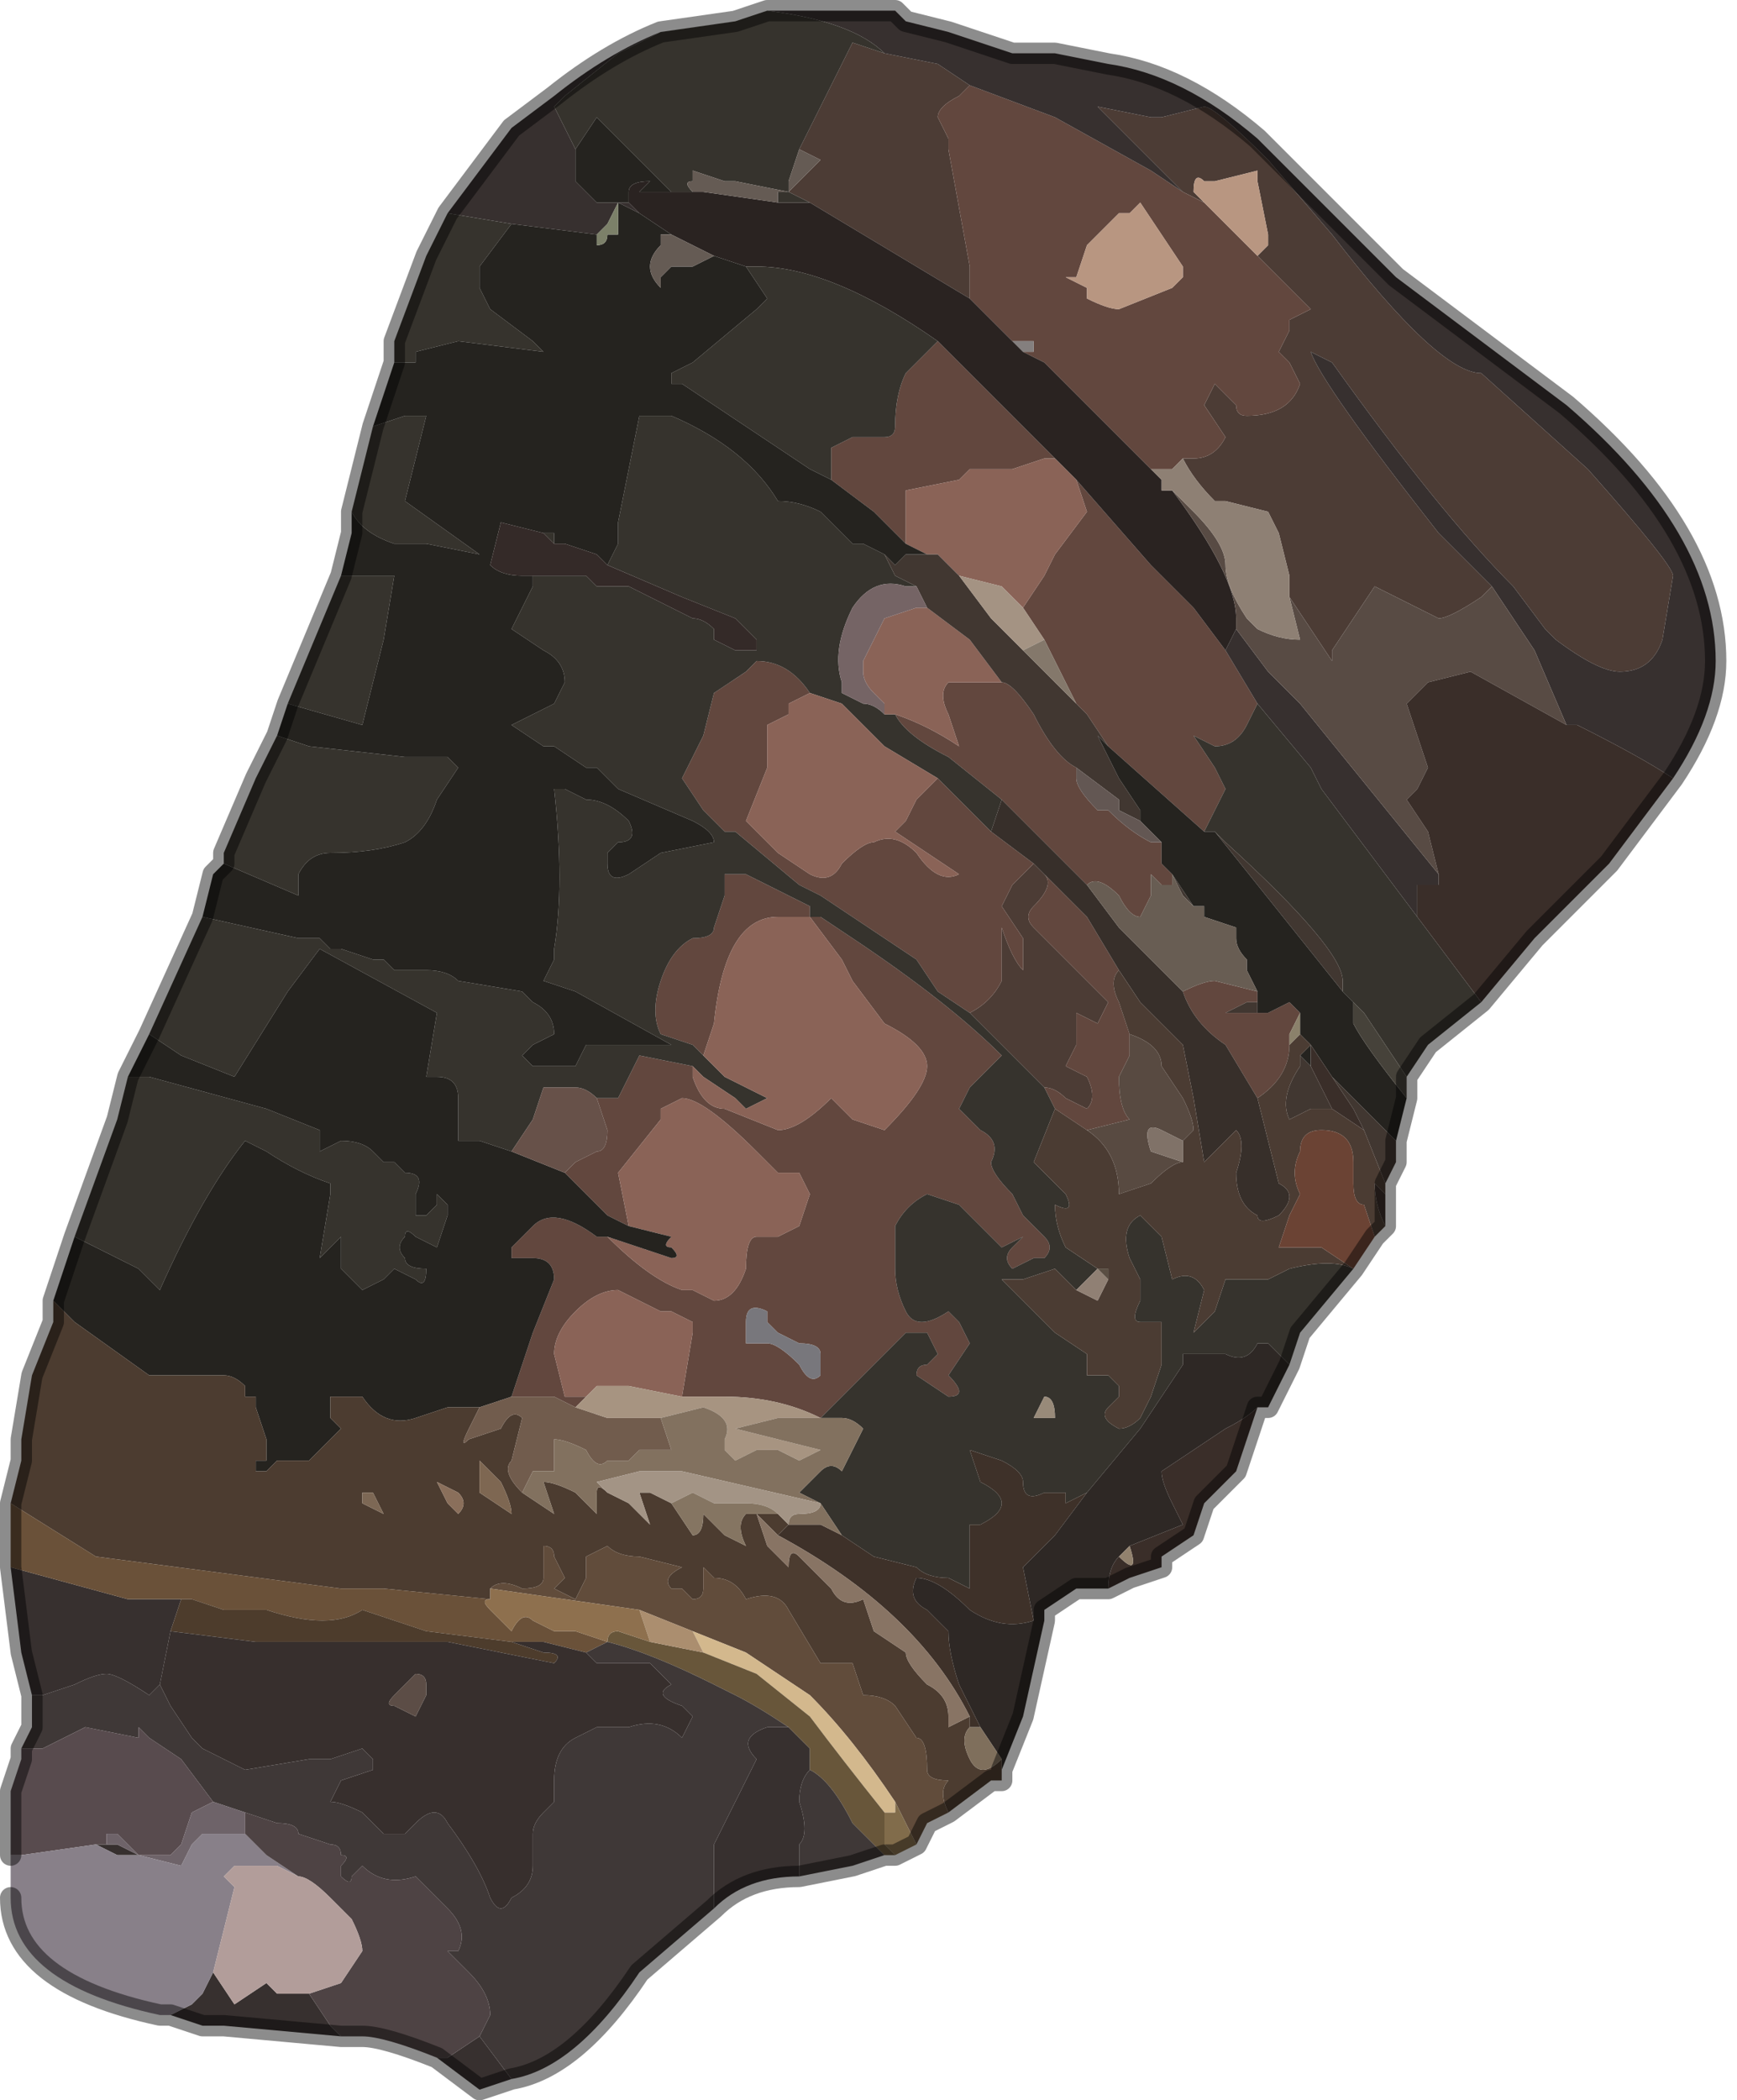 <?xml version="1.0" encoding="UTF-8" standalone="no"?>
<svg xmlns:xlink="http://www.w3.org/1999/xlink" height="9.85px" width="8.15px" xmlns="http://www.w3.org/2000/svg">
  <g transform="matrix(1.0, 0.0, 0.0, 1.0, 4.05, 4.75)">
    <path d="M0.1 -4.5 L0.35 -4.45 0.5 -4.35 0.45 -4.3 Q0.35 -4.25 0.35 -4.2 L0.4 -4.1 0.4 -4.05 0.5 -3.5 0.5 -3.35 -0.25 -3.8 -0.35 -3.85 -0.2 -4.0 -0.3 -4.05 -0.05 -4.55 0.1 -4.5 M1.5 -3.85 L1.1 -4.25 1.35 -4.2 1.4 -4.2 1.6 -4.25 Q1.65 -4.25 1.9 -4.0 L1.9 -4.0 2.2 -3.65 Q2.7 -3.0 2.9 -3.0 L3.4 -2.55 Q3.8 -2.1 3.8 -2.05 L3.75 -1.75 Q3.7 -1.6 3.55 -1.6 3.45 -1.6 3.25 -1.75 L3.2 -1.8 3.05 -2.0 Q2.7 -2.35 2.2 -3.05 L2.1 -3.1 Q2.15 -2.95 2.7 -2.25 L2.7 -2.25 2.95 -2.0 2.95 -2.0 2.9 -1.95 Q2.75 -1.85 2.7 -1.85 L2.4 -2.0 2.2 -1.7 2.2 -1.65 2.0 -1.95 2.0 -2.05 1.95 -2.25 1.9 -2.35 1.7 -2.4 1.65 -2.4 Q1.55 -2.5 1.5 -2.6 L1.55 -2.6 Q1.65 -2.6 1.7 -2.7 L1.6 -2.85 1.65 -2.95 1.75 -2.85 Q1.75 -2.8 1.8 -2.8 2.0 -2.8 2.05 -2.95 L2.05 -2.95 2.0 -3.05 1.95 -3.1 2.0 -3.2 2.0 -3.25 2.1 -3.3 1.85 -3.55 1.9 -3.6 1.9 -3.65 1.85 -3.9 1.85 -3.95 1.65 -3.9 1.6 -3.9 Q1.55 -3.95 1.55 -3.85 L1.6 -3.8 1.5 -3.85 M0.15 -3.8 L0.15 -3.8 0.2 -3.8 0.15 -3.8 M0.8 -0.7 L0.85 -0.65 Q0.9 -0.6 0.8 -0.5 0.75 -0.45 0.8 -0.4 L1.0 -0.2 1.15 -0.05 1.1 0.05 1.0 0.0 1.0 0.15 0.95 0.25 1.05 0.3 Q1.1 0.4 1.05 0.45 L0.95 0.4 Q0.9 0.35 0.85 0.35 L0.65 0.15 0.5 0.0 Q0.6 -0.05 0.65 -0.15 L0.65 -0.4 Q0.7 -0.25 0.75 -0.2 L0.75 -0.35 0.65 -0.5 0.7 -0.6 0.8 -0.7" fill="#4c3c35" fill-rule="evenodd" stroke="none"/>
    <path d="M0.5 -4.35 L0.9 -4.2 1.35 -3.95 1.5 -3.85 1.6 -3.8 1.85 -3.55 2.1 -3.3 2.0 -3.25 2.0 -3.2 1.95 -3.1 2.0 -3.05 2.05 -2.95 2.05 -2.95 Q2.0 -2.8 1.8 -2.8 1.75 -2.8 1.75 -2.85 L1.65 -2.95 1.6 -2.85 1.7 -2.7 Q1.65 -2.6 1.55 -2.6 L1.5 -2.6 1.45 -2.55 1.35 -2.55 0.85 -3.05 0.75 -3.1 0.8 -3.1 0.8 -3.15 0.7 -3.15 0.5 -3.35 0.5 -3.5 0.4 -4.05 0.4 -4.1 0.35 -4.2 Q0.35 -4.25 0.45 -4.3 L0.5 -4.35 M1.25 -3.75 L1.2 -3.75 1.05 -3.6 1.0 -3.45 0.95 -3.45 1.05 -3.4 1.05 -3.35 Q1.15 -3.3 1.2 -3.3 L1.45 -3.4 1.5 -3.45 1.5 -3.5 1.3 -3.8 1.25 -3.75 M1.35 -2.55 L1.35 -2.55 M-0.15 -2.5 L-0.15 -2.65 -0.05 -2.7 0.1 -2.7 Q0.15 -2.7 0.15 -2.75 L0.15 -2.75 Q0.15 -2.9 0.2 -3.0 L0.35 -3.15 0.9 -2.6 0.85 -2.6 0.7 -2.55 0.5 -2.55 0.45 -2.5 0.2 -2.45 0.2 -2.2 0.15 -2.25 0.1 -2.3 0.05 -2.35 -0.15 -2.5 M1.0 -2.5 L1.35 -2.1 1.55 -1.9 1.7 -1.7 1.85 -1.45 1.8 -1.35 Q1.75 -1.25 1.65 -1.25 L1.55 -1.3 1.65 -1.15 1.7 -1.05 1.6 -0.85 1.15 -1.25 1.05 -1.4 1.0 -1.45 1.0 -1.45 0.85 -1.75 0.75 -1.9 0.85 -2.05 0.85 -2.05 0.9 -2.15 1.05 -2.35 1.0 -2.5 M0.65 -1.55 Q0.7 -1.55 0.8 -1.4 0.9 -1.2 1.0 -1.15 L1.0 -1.1 Q1.0 -1.05 1.1 -0.95 L1.15 -0.95 Q1.25 -0.85 1.35 -0.8 L1.4 -0.8 1.4 -0.7 1.45 -0.65 1.45 -0.65 1.45 -0.6 1.4 -0.6 1.4 -0.6 1.35 -0.65 1.35 -0.55 1.3 -0.45 Q1.25 -0.45 1.2 -0.55 1.1 -0.65 1.05 -0.6 L0.85 -0.8 0.65 -1.0 0.4 -1.2 Q0.2 -1.3 0.15 -1.4 0.3 -1.35 0.45 -1.25 L0.45 -1.25 0.4 -1.4 Q0.35 -1.5 0.4 -1.55 L0.55 -1.55 0.6 -1.55 0.65 -1.55 M1.85 -0.1 L1.85 -0.05 1.8 -0.05 1.7 0.0 1.85 0.0 1.9 0.0 2.0 -0.05 2.05 0.0 2.0 0.1 2.0 0.15 Q2.0 0.3 1.85 0.4 L1.7 0.15 Q1.55 0.05 1.5 -0.1 1.6 -0.15 1.65 -0.15 L1.85 -0.1 1.85 -0.1 M0.8 -0.7 L0.7 -0.6 0.65 -0.5 0.75 -0.35 0.75 -0.2 Q0.7 -0.25 0.65 -0.4 L0.65 -0.15 Q0.6 -0.05 0.5 0.0 L0.35 -0.1 0.25 -0.25 -0.2 -0.55 -0.3 -0.6 -0.6 -0.85 -0.65 -0.85 -0.75 -0.95 -0.85 -1.1 -0.75 -1.3 -0.7 -1.5 -0.55 -1.6 -0.5 -1.65 Q-0.35 -1.65 -0.25 -1.5 -0.25 -1.5 -0.35 -1.45 L-0.35 -1.4 -0.45 -1.35 -0.45 -1.15 -0.55 -0.9 -0.4 -0.75 -0.25 -0.65 Q-0.15 -0.6 -0.1 -0.7 0.0 -0.8 0.05 -0.8 0.15 -0.85 0.25 -0.75 0.35 -0.6 0.45 -0.65 L0.15 -0.85 0.2 -0.9 0.25 -1.0 0.35 -1.1 0.6 -0.85 0.8 -0.7 M0.85 0.35 Q0.9 0.35 0.95 0.4 L1.05 0.45 Q1.1 0.4 1.05 0.3 L0.95 0.25 1.0 0.15 1.0 0.0 1.1 0.05 1.15 -0.05 1.0 -0.2 0.8 -0.4 Q0.75 -0.45 0.8 -0.5 0.9 -0.6 0.85 -0.65 L1.05 -0.45 1.2 -0.2 Q1.15 -0.15 1.2 -0.05 L1.25 0.1 1.25 0.2 1.2 0.3 Q1.2 0.45 1.25 0.5 L1.05 0.55 0.9 0.45 0.85 0.35 M-0.25 -0.45 L-0.2 -0.45 -0.05 -0.35 Q0.4 -0.05 0.65 0.2 L0.6 0.25 0.5 0.35 0.45 0.45 0.55 0.55 Q0.65 0.6 0.6 0.7 0.6 0.75 0.7 0.85 L0.75 0.95 0.85 1.05 Q0.9 1.1 0.85 1.15 L0.8 1.15 0.7 1.2 Q0.65 1.15 0.7 1.1 L0.75 1.05 0.65 1.1 0.55 1.0 Q0.45 0.9 0.45 0.9 L0.3 0.85 Q0.2 0.9 0.15 1.0 0.15 1.1 0.15 1.15 L0.15 1.2 Q0.15 1.3 0.2 1.4 0.25 1.5 0.4 1.4 L0.45 1.45 0.5 1.55 0.4 1.7 Q0.5 1.8 0.4 1.8 L0.25 1.7 Q0.25 1.65 0.3 1.65 L0.35 1.6 0.3 1.5 0.2 1.5 0.0 1.7 -0.2 1.9 Q-0.4 1.8 -0.65 1.8 L-0.85 1.8 -0.8 1.5 -0.8 1.45 -0.9 1.4 -0.95 1.4 Q-1.05 1.35 -1.15 1.3 -1.25 1.3 -1.35 1.4 -1.45 1.5 -1.45 1.6 L-1.4 1.8 -1.3 1.8 -1.35 1.85 -1.45 1.8 -1.55 1.8 -1.65 1.8 -1.55 1.5 -1.55 1.5 -1.45 1.25 Q-1.45 1.15 -1.55 1.15 L-1.65 1.15 -1.65 1.1 -1.55 1.0 Q-1.45 0.9 -1.25 1.05 L-1.2 1.05 -1.2 1.05 Q-1.0 1.25 -0.85 1.3 L-0.8 1.3 -0.7 1.35 Q-0.6 1.35 -0.55 1.2 -0.55 1.05 -0.5 1.05 L-0.4 1.05 -0.3 1.0 -0.25 0.85 -0.3 0.75 -0.35 0.75 -0.4 0.75 -0.4 0.75 -0.5 0.65 Q-0.75 0.4 -0.85 0.4 L-0.95 0.45 -0.95 0.5 -1.15 0.75 -1.1 1.0 -1.2 0.95 -1.4 0.75 -1.35 0.7 -1.25 0.65 Q-1.2 0.65 -1.2 0.55 L-1.25 0.4 -1.15 0.4 -1.1 0.3 -1.05 0.2 -0.8 0.25 -0.8 0.25 -0.8 0.3 Q-0.75 0.45 -0.65 0.45 L-0.4 0.55 -0.4 0.55 Q-0.3 0.55 -0.15 0.4 L-0.05 0.5 0.1 0.55 Q0.3 0.35 0.3 0.25 0.3 0.15 0.1 0.05 L-0.05 -0.15 -0.1 -0.25 -0.25 -0.45 -0.4 -0.45 Q-0.65 -0.45 -0.7 0.05 L-0.75 0.2 -0.8 0.15 -0.95 0.1 Q-1.0 0.0 -0.95 -0.15 -0.9 -0.3 -0.8 -0.35 -0.7 -0.35 -0.7 -0.4 L-0.65 -0.55 -0.65 -0.65 -0.55 -0.65 Q-0.35 -0.55 -0.25 -0.5 L-0.25 -0.45 M-0.2 1.6 Q-0.2 1.55 -0.3 1.55 L-0.4 1.5 -0.45 1.45 -0.45 1.4 Q-0.55 1.35 -0.55 1.45 L-0.55 1.55 -0.45 1.55 Q-0.4 1.55 -0.3 1.65 -0.25 1.75 -0.2 1.7 L-0.2 1.6" fill="#62473e" fill-rule="evenodd" stroke="none"/>
    <path d="M-0.45 -4.7 L0.0 -4.7 0.15 -4.7 0.2 -4.65 0.4 -4.6 0.7 -4.5 0.8 -4.5 0.9 -4.5 1.15 -4.45 Q1.5 -4.4 1.85 -4.1 L2.5 -3.45 3.3 -2.85 Q4.0 -2.25 4.0 -1.65 4.0 -1.4 3.8 -1.1 3.65 -1.2 3.35 -1.35 L3.3 -1.35 3.15 -1.7 2.95 -2.0 2.7 -2.25 2.7 -2.25 Q2.15 -2.95 2.1 -3.1 L2.2 -3.05 Q2.7 -2.35 3.05 -2.0 L3.2 -1.8 3.25 -1.75 Q3.45 -1.6 3.55 -1.6 3.7 -1.6 3.75 -1.75 L3.8 -2.05 Q3.8 -2.1 3.4 -2.55 L2.9 -3.0 Q2.7 -3.0 2.2 -3.65 L1.9 -4.0 1.9 -4.0 Q1.65 -4.25 1.6 -4.25 L1.4 -4.2 1.35 -4.2 1.1 -4.25 1.5 -3.85 1.35 -3.95 0.9 -4.2 0.5 -4.35 0.35 -4.45 0.1 -4.5 Q-0.05 -4.65 -0.45 -4.7 M-0.3 4.05 Q-0.55 4.05 -0.7 4.2 L-0.7 3.9 -0.5 3.5 Q-0.6 3.4 -0.45 3.35 L-0.35 3.35 -0.3 3.4 -0.25 3.45 -0.25 3.55 Q-0.3 3.6 -0.3 3.7 -0.25 3.85 -0.3 3.9 -0.3 3.95 -0.3 4.05 M-1.65 5.0 L-1.8 5.05 -2.0 4.9 -1.95 4.9 -1.8 4.8 -1.8 4.8 -1.65 5.0 M-2.45 4.8 L-3.0 4.75 -3.1 4.75 -3.25 4.7 -3.15 4.65 -3.1 4.6 -3.05 4.5 -2.95 4.65 -2.8 4.55 Q-2.8 4.55 -2.75 4.6 L-2.65 4.6 -2.6 4.6 -2.5 4.75 -2.45 4.8 M-3.9 3.2 L-3.95 3.0 -4.0 2.6 -3.45 2.75 -3.2 2.75 -3.25 2.9 -3.3 3.15 -3.35 3.2 Q-3.5 3.1 -3.55 3.1 -3.6 3.1 -3.7 3.15 L-3.85 3.2 -3.9 3.2 M-1.95 -3.75 L-1.8 -3.95 -1.65 -4.15 -1.45 -4.3 Q-1.2 -4.5 -0.95 -4.6 L-1.15 -4.5 -1.4 -4.3 -1.45 -4.25 -1.35 -4.05 -1.35 -3.9 -1.25 -3.8 -1.15 -3.8 -1.1 -3.8 -1.1 -3.8 -1.05 -3.75 -1.15 -3.8 -1.2 -3.7 -1.25 -3.65 -1.65 -3.7 -1.95 -3.75 M1.7 -1.7 L1.7 -1.7 1.75 -1.8 1.9 -1.6 2.05 -1.45 2.7 -0.65 2.7 -0.6 2.7 -0.6 2.6 -0.6 2.6 -0.45 2.15 -1.05 2.1 -1.15 1.85 -1.45 1.7 -1.7 M-3.5 3.9 L-3.4 3.95 -3.5 3.95 -3.6 3.9 -3.5 3.9" fill="#37302f" fill-rule="evenodd" stroke="none"/>
    <path d="M1.25 -3.75 L1.3 -3.8 1.5 -3.5 1.5 -3.45 1.45 -3.4 1.2 -3.3 Q1.15 -3.3 1.05 -3.35 L1.05 -3.4 0.95 -3.45 1.0 -3.45 1.05 -3.6 1.2 -3.75 1.25 -3.75 M1.6 -3.8 L1.55 -3.85 Q1.55 -3.95 1.6 -3.9 L1.65 -3.9 1.85 -3.95 1.85 -3.9 1.9 -3.65 1.9 -3.6 1.85 -3.55 1.6 -3.8" fill="#b89681" fill-rule="evenodd" stroke="none"/>
    <path d="M0.15 -3.8 L0.2 -3.8 0.15 -3.8 0.15 -3.8" fill="#908481" fill-rule="evenodd" stroke="none"/>
    <path d="M0.7 -3.15 L0.8 -3.15 0.8 -3.1 0.75 -3.1 0.7 -3.15" fill="#847f7e" fill-rule="evenodd" stroke="none"/>
    <path d="M0.7 -3.15 L0.75 -3.1 0.85 -3.05 1.35 -2.55 1.35 -2.55 1.4 -2.5 1.4 -2.45 1.45 -2.45 1.45 -2.45 Q1.75 -2.05 1.75 -1.85 L1.75 -1.8 1.7 -1.7 1.7 -1.7 1.55 -1.9 1.35 -2.1 1.0 -2.5 0.9 -2.6 0.35 -3.15 Q-0.15 -3.5 -0.5 -3.5 L-0.55 -3.5 -0.55 -3.5 -0.7 -3.55 -0.9 -3.65 -1.05 -3.75 -1.1 -3.8 -1.1 -3.8 -1.1 -3.85 Q-1.1 -3.9 -1.0 -3.9 L-1.0 -3.9 -1.05 -3.85 -0.9 -3.85 -0.75 -3.85 -0.4 -3.8 -0.25 -3.8 0.5 -3.35 0.7 -3.15" fill="#2a2321" fill-rule="evenodd" stroke="none"/>
    <path d="M-0.45 -4.7 Q-0.05 -4.65 0.1 -4.5 L-0.05 -4.55 -0.3 -4.05 -0.35 -3.9 -0.35 -3.85 -0.6 -3.9 -0.65 -3.9 -0.8 -3.95 -0.8 -3.9 Q-0.85 -3.9 -0.8 -3.85 L-0.8 -3.85 -0.75 -3.85 -0.9 -3.85 -1.25 -4.2 -1.35 -4.05 -1.45 -4.25 -1.4 -4.3 -1.15 -4.5 -0.95 -4.6 -0.6 -4.65 -0.45 -4.7 -0.45 -4.7 M2.9 -0.05 L2.65 0.15 2.55 0.3 2.35 0.0 2.25 -0.1 2.25 -0.15 Q2.25 -0.3 1.7 -0.8 L1.65 -0.85 1.6 -0.85 1.7 -1.05 1.65 -1.15 1.55 -1.3 1.65 -1.25 Q1.75 -1.25 1.8 -1.35 L1.85 -1.45 2.1 -1.15 2.15 -1.05 2.6 -0.45 2.9 -0.05 M2.3 1.2 L2.05 1.5 2.0 1.65 1.95 1.6 Q1.9 1.55 1.9 1.55 L1.85 1.55 Q1.8 1.65 1.7 1.6 L1.5 1.6 1.5 1.65 1.4 1.8 1.3 1.95 1.05 2.25 0.95 2.3 Q0.95 2.35 0.95 2.25 L0.85 2.25 Q0.75 2.3 0.75 2.2 0.75 2.15 0.65 2.1 0.5 2.05 0.5 2.05 L0.55 2.2 Q0.65 2.25 0.65 2.3 0.65 2.35 0.55 2.4 L0.5 2.4 0.5 2.7 0.4 2.65 Q0.3 2.65 0.25 2.6 L0.05 2.55 -0.1 2.45 -0.2 2.3 -0.3 2.25 -0.2 2.15 Q-0.15 2.1 -0.1 2.15 L-0.05 2.05 0.0 1.95 Q-0.05 1.9 -0.1 1.9 L-0.2 1.9 0.0 1.7 0.2 1.5 0.3 1.5 0.35 1.6 0.3 1.65 Q0.25 1.65 0.25 1.7 L0.4 1.8 Q0.5 1.8 0.4 1.7 L0.5 1.55 0.45 1.45 0.4 1.4 Q0.25 1.5 0.2 1.4 0.15 1.3 0.15 1.2 L0.15 1.15 Q0.15 1.1 0.15 1.0 0.2 0.9 0.3 0.85 L0.45 0.9 Q0.45 0.9 0.55 1.0 L0.65 1.1 0.75 1.05 0.7 1.1 Q0.65 1.15 0.7 1.2 L0.8 1.15 0.85 1.15 Q0.9 1.1 0.85 1.05 L0.75 0.95 0.7 0.85 Q0.6 0.75 0.6 0.7 0.65 0.6 0.55 0.55 L0.45 0.45 0.5 0.35 0.6 0.25 0.65 0.2 Q0.4 -0.05 -0.05 -0.35 L-0.2 -0.45 -0.25 -0.45 -0.25 -0.5 Q-0.35 -0.55 -0.55 -0.65 L-0.65 -0.65 -0.65 -0.55 -0.7 -0.4 Q-0.7 -0.35 -0.8 -0.35 -0.9 -0.3 -0.95 -0.15 -1.0 0.0 -0.95 0.1 L-0.8 0.15 -0.75 0.2 -0.65 0.3 -0.45 0.4 -0.55 0.45 -0.6 0.4 -0.75 0.3 -0.8 0.25 -0.8 0.25 -1.05 0.2 -1.1 0.3 -1.15 0.4 -1.25 0.4 Q-1.3 0.35 -1.35 0.35 L-1.5 0.35 -1.55 0.5 -1.65 0.65 -1.8 0.6 -1.9 0.6 -1.9 0.4 Q-1.9 0.3 -2.0 0.3 L-2.05 0.3 -2.0 0.0 -2.55 -0.3 -2.7 -0.1 -2.95 0.3 -3.2 0.2 -3.35 0.1 -3.1 -0.45 -2.65 -0.35 -2.55 -0.35 -2.5 -0.3 -2.45 -0.3 -2.3 -0.25 -2.3 -0.25 -2.25 -0.25 -2.2 -0.2 -2.1 -0.2 -2.05 -0.2 Q-1.95 -0.2 -1.9 -0.15 L-1.6 -0.1 -1.55 -0.05 Q-1.45 0.0 -1.45 0.1 L-1.55 0.15 -1.6 0.2 -1.55 0.25 -1.45 0.25 -1.35 0.25 -1.3 0.15 -1.1 0.15 -0.9 0.15 -1.35 -0.1 -1.5 -0.15 -1.45 -0.25 -1.45 -0.3 Q-1.4 -0.6 -1.45 -1.05 L-1.45 -1.05 -1.4 -1.05 -1.4 -1.05 -1.3 -1.0 Q-1.2 -1.0 -1.1 -0.9 -1.05 -0.8 -1.15 -0.8 L-1.2 -0.75 -1.2 -0.7 Q-1.2 -0.6 -1.1 -0.65 L-0.95 -0.75 -0.7 -0.8 Q-0.7 -0.85 -0.8 -0.9 L-1.15 -1.05 -1.25 -1.15 -1.3 -1.15 -1.45 -1.25 -1.5 -1.25 -1.65 -1.35 -1.55 -1.4 -1.45 -1.45 -1.45 -1.45 -1.4 -1.55 Q-1.4 -1.65 -1.5 -1.7 L-1.65 -1.8 -1.55 -2.0 -1.55 -2.0 -1.55 -2.05 -1.5 -2.05 -1.5 -2.05 -1.3 -2.05 -1.25 -2.0 -1.1 -2.0 -0.8 -1.85 -0.8 -1.85 Q-0.75 -1.85 -0.7 -1.8 L-0.7 -1.75 -0.6 -1.7 -0.55 -1.7 -0.5 -1.7 -0.5 -1.75 -0.6 -1.85 -0.85 -1.95 -1.2 -2.1 -1.15 -2.2 -1.15 -2.3 -1.05 -2.8 -0.9 -2.8 Q-0.55 -2.65 -0.4 -2.4 -0.3 -2.4 -0.2 -2.35 L-0.05 -2.2 0.0 -2.2 0.0 -2.2 0.1 -2.15 0.15 -2.05 0.25 -2.0 0.2 -2.0 Q0.05 -2.05 -0.05 -1.9 -0.15 -1.7 -0.1 -1.55 L-0.1 -1.5 0.0 -1.45 Q0.05 -1.45 0.1 -1.4 L0.15 -1.4 Q0.2 -1.3 0.4 -1.2 L0.65 -1.0 0.6 -0.85 0.35 -1.1 0.1 -1.25 -0.1 -1.45 -0.25 -1.5 Q-0.35 -1.65 -0.5 -1.65 L-0.55 -1.6 -0.7 -1.5 -0.75 -1.3 -0.85 -1.1 -0.75 -0.95 -0.65 -0.85 -0.6 -0.85 -0.3 -0.6 -0.2 -0.55 0.25 -0.25 0.35 -0.1 0.5 0.0 0.65 0.15 0.85 0.35 0.9 0.45 0.8 0.7 0.95 0.85 Q1.0 0.95 0.9 0.9 0.9 1.0 0.95 1.1 L1.1 1.2 1.0 1.3 0.95 1.25 0.9 1.2 0.75 1.25 0.65 1.25 0.85 1.45 0.9 1.5 1.05 1.6 1.05 1.7 1.15 1.7 1.2 1.75 1.2 1.8 1.15 1.85 Q1.1 1.9 1.2 1.95 1.25 1.95 1.3 1.9 L1.35 1.8 1.4 1.65 1.4 1.45 1.3 1.45 Q1.25 1.45 1.3 1.35 L1.3 1.25 1.25 1.15 Q1.2 1.0 1.3 0.95 L1.4 1.05 1.45 1.25 Q1.55 1.2 1.6 1.3 L1.55 1.5 1.65 1.4 1.7 1.25 1.9 1.25 2.0 1.2 Q2.2 1.15 2.3 1.2 M-3.7 1.05 L-3.5 0.5 -3.45 0.3 -3.35 0.3 -2.8 0.45 -2.55 0.55 -2.55 0.65 -2.45 0.6 Q-2.35 0.6 -2.3 0.65 L-2.25 0.7 -2.2 0.7 -2.15 0.75 Q-2.05 0.75 -2.1 0.85 L-2.1 0.95 -2.05 0.95 -2.0 0.9 -2.0 0.85 -2.05 0.8 -1.95 0.9 -1.95 0.95 -2.0 1.1 -2.1 1.05 Q-2.15 1.0 -2.15 1.05 -2.2 1.1 -2.15 1.15 -2.15 1.2 -2.05 1.2 -2.05 1.3 -2.1 1.25 L-2.2 1.2 -2.25 1.25 -2.35 1.3 -2.45 1.2 -2.45 1.05 -2.55 1.15 -2.5 0.85 -2.5 0.8 Q-2.65 0.75 -2.8 0.65 L-2.9 0.6 Q-3.1 0.85 -3.3 1.3 L-3.3 1.3 Q-3.35 1.25 -3.4 1.2 L-3.7 1.05 M-3.0 -0.7 L-3.0 -0.75 -2.85 -1.1 -2.75 -1.3 -2.6 -1.25 -2.15 -1.2 -2.05 -1.2 -2.0 -1.2 -2.0 -1.2 -1.95 -1.2 -1.9 -1.15 -2.0 -1.0 Q-2.05 -0.85 -2.15 -0.8 -2.3 -0.75 -2.5 -0.75 -2.6 -0.75 -2.65 -0.65 L-2.65 -0.55 -3.0 -0.7 M-2.7 -1.45 L-2.45 -2.05 -2.2 -2.05 -2.2 -2.05 -2.25 -1.75 -2.35 -1.35 -2.7 -1.45 M-2.4 -2.35 L-2.3 -2.75 -2.15 -2.8 -2.05 -2.8 -2.15 -2.4 -1.8 -2.15 -2.05 -2.2 -2.2 -2.2 Q-2.35 -2.25 -2.4 -2.35 M-2.2 -3.05 L-2.2 -3.15 -2.05 -3.55 -1.95 -3.75 -1.65 -3.7 -1.8 -3.5 -1.8 -3.4 -1.75 -3.3 -1.55 -3.15 -1.5 -3.1 -1.9 -3.15 -1.9 -3.15 -2.1 -3.1 -2.1 -3.05 -2.2 -3.05 M0.35 -3.15 L0.2 -3.0 Q0.15 -2.9 0.15 -2.75 L0.15 -2.75 Q0.15 -2.7 0.1 -2.7 L-0.05 -2.7 -0.15 -2.65 -0.15 -2.5 -0.25 -2.55 -0.85 -2.95 -0.9 -2.95 -0.9 -3.0 -0.8 -3.05 -0.5 -3.3 -0.45 -3.35 -0.55 -3.5 -0.5 -3.5 Q-0.15 -3.5 0.35 -3.15 M-0.25 -3.8 L-0.4 -3.8 -0.4 -3.85 -0.35 -3.85 -0.25 -3.8 M0.85 1.9 L0.9 1.9 Q0.9 1.8 0.85 1.8 L0.8 1.9 0.85 1.9 M-1.45 -2.2 L-1.5 -2.25 -1.45 -2.25 -1.45 -2.2" fill="#36332d" fill-rule="evenodd" stroke="none"/>
    <path d="M0.2 -2.2 L0.2 -2.45 0.45 -2.5 0.5 -2.55 0.7 -2.55 0.85 -2.6 0.9 -2.6 1.0 -2.5 1.05 -2.35 0.9 -2.15 0.85 -2.05 0.85 -2.05 0.75 -1.9 0.7 -1.95 0.65 -2.0 0.45 -2.05 0.35 -2.15 0.3 -2.15 0.3 -2.15 0.2 -2.2 M0.3 -1.9 L0.5 -1.75 0.65 -1.55 0.6 -1.55 0.55 -1.55 0.4 -1.55 Q0.35 -1.5 0.4 -1.4 L0.45 -1.25 0.45 -1.25 Q0.3 -1.35 0.15 -1.4 L0.1 -1.4 0.1 -1.45 0.05 -1.5 Q0.0 -1.55 0.0 -1.6 L0.0 -1.65 0.1 -1.85 0.25 -1.9 0.3 -1.9 M0.35 -1.1 L0.25 -1.0 0.2 -0.9 0.15 -0.85 0.45 -0.65 Q0.35 -0.6 0.25 -0.75 0.15 -0.85 0.05 -0.8 0.0 -0.8 -0.1 -0.7 -0.15 -0.6 -0.25 -0.65 L-0.4 -0.75 -0.55 -0.9 -0.45 -1.15 -0.45 -1.35 -0.35 -1.4 -0.35 -1.45 Q-0.25 -1.5 -0.25 -1.5 L-0.1 -1.45 0.1 -1.25 0.35 -1.1 M-0.25 -0.45 L-0.1 -0.25 -0.05 -0.15 0.1 0.05 Q0.3 0.15 0.3 0.25 0.3 0.35 0.1 0.55 L-0.05 0.5 -0.15 0.4 Q-0.3 0.55 -0.4 0.55 L-0.4 0.55 -0.65 0.45 Q-0.75 0.45 -0.8 0.3 L-0.8 0.25 -0.75 0.3 -0.6 0.4 -0.55 0.45 -0.45 0.4 -0.65 0.3 -0.75 0.2 -0.7 0.05 Q-0.65 -0.45 -0.4 -0.45 L-0.25 -0.45 -0.25 -0.5 -0.25 -0.45 M-1.1 1.0 L-1.15 0.75 -0.95 0.5 -0.95 0.45 -0.85 0.4 Q-0.75 0.4 -0.5 0.65 L-0.4 0.75 -0.4 0.75 -0.35 0.75 -0.3 0.75 -0.25 0.85 -0.3 1.0 -0.4 1.05 -0.5 1.05 Q-0.55 1.05 -0.55 1.2 -0.6 1.35 -0.7 1.35 L-0.8 1.3 -0.85 1.3 Q-1.0 1.25 -1.2 1.05 L-1.2 1.05 -0.9 1.15 Q-0.85 1.15 -0.9 1.1 -0.95 1.1 -0.9 1.05 L-1.1 1.0 M-1.3 1.8 L-1.4 1.8 -1.45 1.6 Q-1.45 1.5 -1.35 1.4 -1.25 1.3 -1.15 1.3 -1.05 1.35 -0.95 1.4 L-0.9 1.4 -0.8 1.45 -0.8 1.5 -0.85 1.8 -1.1 1.75 -1.25 1.75 -1.3 1.8 -1.3 1.8" fill="#8a6357" fill-rule="evenodd" stroke="none"/>
    <path d="M2.95 -2.0 L3.15 -1.7 3.3 -1.35 2.85 -1.6 2.65 -1.55 2.6 -1.5 2.55 -1.45 2.6 -1.3 2.65 -1.15 2.6 -1.05 2.6 -1.05 2.55 -1.0 2.65 -0.85 2.7 -0.65 2.05 -1.45 1.9 -1.6 1.75 -1.8 1.75 -1.85 Q1.75 -2.05 1.45 -2.45 1.5 -2.4 1.55 -2.35 1.7 -2.2 1.7 -2.1 1.7 -2.0 1.8 -1.85 L1.85 -1.8 Q1.95 -1.75 2.05 -1.75 L2.0 -1.95 2.2 -1.65 2.2 -1.7 2.4 -2.0 2.7 -1.85 Q2.75 -1.85 2.9 -1.95 L2.95 -2.0 2.95 -2.0 M1.35 -2.55 L1.35 -2.55 1.35 -2.55 1.4 -2.5 1.35 -2.55" fill="#584b44" fill-rule="evenodd" stroke="none"/>
    <path d="M1.5 -2.6 Q1.55 -2.5 1.65 -2.4 L1.7 -2.4 1.9 -2.35 1.95 -2.25 2.0 -2.05 2.0 -1.95 2.05 -1.75 Q1.95 -1.75 1.85 -1.8 L1.8 -1.85 Q1.7 -2.0 1.7 -2.1 1.7 -2.2 1.55 -2.35 1.5 -2.4 1.45 -2.45 L1.45 -2.45 1.4 -2.45 1.4 -2.5 1.35 -2.55 1.45 -2.55 1.5 -2.6" fill="#8e8074" fill-rule="evenodd" stroke="none"/>
    <path d="M2.5 0.6 L2.5 0.7 2.45 0.8 2.35 0.55 2.3 0.45 2.2 0.3 2.5 0.6 M1.15 -1.25 L1.1 -1.3 1.2 -1.1 1.3 -0.95 1.3 -0.9 1.2 -0.95 1.2 -1.0 1.0 -1.15 Q0.9 -1.2 0.8 -1.4 0.7 -1.55 0.65 -1.55 L0.5 -1.75 0.3 -1.9 0.25 -2.0 0.15 -2.05 0.1 -2.15 0.15 -2.1 0.2 -2.15 0.25 -2.15 0.3 -2.15 0.3 -2.15 0.35 -2.15 0.45 -2.05 0.6 -1.85 0.65 -1.8 0.75 -1.7 1.0 -1.45 1.0 -1.45 1.05 -1.4 1.15 -1.25 M1.45 -0.65 L1.55 -0.5 1.55 -0.5 1.5 -0.55 1.45 -0.65 1.45 -0.65 M1.85 -0.05 L1.85 0.0 1.9 0.0 1.85 0.0 1.7 0.0 1.8 -0.05 1.85 -0.05 M2.05 0.2 L2.1 0.25 Q2.15 0.35 2.2 0.45 L2.1 0.45 2.0 0.5 Q1.95 0.4 2.05 0.25 L2.05 0.2 M1.65 -0.85 L1.7 -0.8 Q2.25 -0.3 2.25 -0.15 L2.25 -0.1 1.65 -0.85" fill="#413731" fill-rule="evenodd" stroke="none"/>
    <path d="M2.55 0.4 L2.5 0.6 2.2 0.3 2.1 0.15 2.1 0.25 2.05 0.2 2.1 0.15 2.05 0.1 2.05 0.0 2.0 -0.05 1.9 0.0 1.85 0.0 1.85 -0.05 1.85 -0.1 1.8 -0.2 1.8 -0.25 Q1.75 -0.3 1.75 -0.35 L1.75 -0.4 1.6 -0.45 1.6 -0.5 1.55 -0.5 1.55 -0.5 1.45 -0.65 1.4 -0.7 1.4 -0.8 1.35 -0.85 1.3 -0.9 1.3 -0.95 1.2 -1.1 1.1 -1.3 1.15 -1.25 1.15 -1.25 1.6 -0.85 1.65 -0.85 2.25 -0.1 2.3 -0.05 2.3 -0.05 2.3 0.05 Q2.35 0.15 2.55 0.4 M-3.8 1.35 L-3.7 1.05 -3.4 1.2 Q-3.35 1.25 -3.3 1.3 L-3.3 1.3 Q-3.1 0.85 -2.9 0.6 L-2.8 0.65 Q-2.65 0.75 -2.5 0.8 L-2.5 0.85 -2.55 1.15 -2.45 1.05 -2.45 1.2 -2.35 1.3 -2.25 1.25 -2.2 1.2 -2.1 1.25 Q-2.05 1.3 -2.05 1.2 -2.15 1.2 -2.15 1.15 -2.2 1.1 -2.15 1.05 -2.15 1.0 -2.1 1.05 L-2.0 1.1 -1.95 0.95 -1.95 0.9 -2.05 0.8 -2.0 0.85 -2.0 0.9 -2.05 0.95 -2.1 0.95 -2.1 0.85 Q-2.05 0.75 -2.15 0.75 L-2.2 0.7 -2.25 0.7 -2.3 0.65 Q-2.35 0.6 -2.45 0.6 L-2.55 0.65 -2.55 0.55 -2.8 0.45 -3.35 0.3 -3.45 0.3 -3.35 0.1 -3.2 0.2 -2.95 0.3 -2.7 -0.1 -2.55 -0.3 -2.0 0.0 -2.05 0.3 -2.0 0.3 Q-1.9 0.3 -1.9 0.4 L-1.9 0.6 -1.8 0.6 -1.65 0.65 -1.4 0.75 -1.2 0.95 -1.1 1.0 -0.9 1.05 Q-0.95 1.1 -0.9 1.1 -0.85 1.15 -0.9 1.15 L-1.2 1.05 -1.25 1.05 Q-1.45 0.9 -1.55 1.0 L-1.65 1.1 -1.65 1.15 -1.55 1.15 Q-1.45 1.15 -1.45 1.25 L-1.55 1.5 -1.55 1.5 -1.65 1.8 -1.8 1.85 -1.95 1.85 -2.1 1.9 Q-2.25 1.95 -2.35 1.8 L-2.4 1.8 -2.5 1.8 -2.5 1.9 -2.45 1.95 -2.6 2.1 -2.75 2.1 -2.8 2.15 -2.85 2.15 -2.85 2.1 -2.8 2.1 Q-2.8 2.05 -2.8 2.0 L-2.85 1.85 -2.85 1.8 -2.9 1.8 -2.9 1.75 Q-2.95 1.7 -3.0 1.7 L-3.1 1.7 -3.2 1.7 -3.35 1.7 -3.7 1.45 -3.8 1.35 M-3.1 -0.45 L-3.05 -0.65 -3.0 -0.7 -2.65 -0.55 -2.65 -0.65 Q-2.6 -0.75 -2.5 -0.75 -2.3 -0.75 -2.15 -0.8 -2.05 -0.85 -2.0 -1.0 L-1.9 -1.15 -1.95 -1.2 -2.0 -1.2 -2.0 -1.2 -2.05 -1.2 -2.15 -1.2 -2.6 -1.25 -2.75 -1.3 -2.7 -1.45 -2.35 -1.35 -2.25 -1.75 -2.2 -2.05 -2.2 -2.05 -2.45 -2.05 -2.4 -2.25 -2.4 -2.35 Q-2.35 -2.25 -2.2 -2.2 L-2.05 -2.2 -1.8 -2.15 -2.15 -2.4 -2.05 -2.8 -2.15 -2.8 -2.3 -2.75 -2.2 -3.05 -2.1 -3.05 -2.1 -3.1 -1.9 -3.15 -1.9 -3.15 -1.5 -3.1 -1.55 -3.15 -1.75 -3.3 -1.8 -3.4 -1.8 -3.5 -1.65 -3.7 -1.25 -3.65 -1.25 -3.6 Q-1.2 -3.6 -1.2 -3.65 L-1.15 -3.65 -1.15 -3.8 -1.15 -3.8 -1.25 -3.8 -1.35 -3.9 -1.35 -4.05 -1.25 -4.2 -0.9 -3.85 -1.05 -3.85 -1.0 -3.9 -1.0 -3.9 Q-1.1 -3.9 -1.1 -3.85 L-1.1 -3.8 -1.15 -3.8 -1.05 -3.75 -0.9 -3.65 -0.95 -3.65 -0.95 -3.6 Q-1.05 -3.5 -0.95 -3.4 L-0.95 -3.45 -0.9 -3.5 -0.8 -3.5 -0.7 -3.55 -0.55 -3.5 -0.55 -3.5 -0.45 -3.35 -0.5 -3.3 -0.8 -3.05 -0.9 -3.0 -0.9 -2.95 -0.85 -2.95 -0.25 -2.55 -0.15 -2.5 0.05 -2.35 0.1 -2.3 0.15 -2.25 0.2 -2.2 0.3 -2.15 0.25 -2.15 0.2 -2.15 0.15 -2.1 0.1 -2.15 0.0 -2.2 0.0 -2.2 -0.05 -2.2 -0.2 -2.35 Q-0.3 -2.4 -0.4 -2.4 -0.55 -2.65 -0.9 -2.8 L-1.05 -2.8 -1.15 -2.3 -1.15 -2.2 -1.2 -2.1 -1.25 -2.15 -1.4 -2.2 -1.45 -2.2 -1.45 -2.25 -1.5 -2.25 -1.7 -2.3 -1.75 -2.1 -1.75 -2.1 Q-1.7 -2.05 -1.6 -2.05 L-1.55 -2.05 -1.55 -2.0 -1.55 -2.0 -1.65 -1.8 -1.5 -1.7 Q-1.4 -1.65 -1.4 -1.55 L-1.45 -1.45 -1.45 -1.45 -1.55 -1.4 -1.65 -1.35 -1.5 -1.25 -1.45 -1.25 -1.3 -1.15 -1.25 -1.15 -1.15 -1.05 -0.8 -0.9 Q-0.7 -0.85 -0.7 -0.8 L-0.95 -0.75 -1.1 -0.65 Q-1.2 -0.6 -1.2 -0.7 L-1.2 -0.75 -1.15 -0.8 Q-1.05 -0.8 -1.1 -0.9 -1.2 -1.0 -1.3 -1.0 L-1.4 -1.05 -1.4 -1.05 -1.45 -1.05 -1.45 -1.05 Q-1.4 -0.6 -1.45 -0.3 L-1.45 -0.25 -1.5 -0.15 -1.35 -0.1 -0.9 0.15 -1.1 0.15 -1.3 0.15 -1.35 0.25 -1.45 0.25 -1.55 0.25 -1.6 0.2 -1.55 0.15 -1.45 0.1 Q-1.45 0.0 -1.55 -0.05 L-1.6 -0.1 -1.9 -0.15 Q-1.95 -0.2 -2.05 -0.2 L-2.1 -0.2 -2.2 -0.2 -2.25 -0.25 -2.3 -0.25 -2.3 -0.25 -2.45 -0.3 -2.5 -0.3 -2.55 -0.35 -2.65 -0.35 -3.1 -0.45" fill="#25231f" fill-rule="evenodd" stroke="none"/>
    <path d="M0.75 -1.7 L0.65 -1.8 0.6 -1.85 0.45 -2.05 0.65 -2.0 0.7 -1.95 0.75 -1.9 0.85 -1.75 0.75 -1.7" fill="#a49383" fill-rule="evenodd" stroke="none"/>
    <path d="M0.25 -2.0 L0.3 -1.9 0.25 -1.9 0.1 -1.85 0.0 -1.65 0.0 -1.6 Q0.0 -1.55 0.05 -1.5 L0.1 -1.45 0.1 -1.4 Q0.05 -1.45 0.0 -1.45 L-0.1 -1.5 -0.1 -1.55 Q-0.15 -1.7 -0.05 -1.9 0.05 -2.05 0.2 -2.0 L0.25 -2.0" fill="#756465" fill-rule="evenodd" stroke="none"/>
    <path d="M1.0 -1.45 L0.75 -1.7 0.85 -1.75 1.0 -1.45" fill="#84786b" fill-rule="evenodd" stroke="none"/>
    <path d="M0.85 -0.65 L0.8 -0.7 0.6 -0.85 0.65 -1.0 0.85 -0.8 1.05 -0.6 1.2 -0.4 1.4 -0.2 1.45 -0.15 1.5 -0.1 Q1.55 0.05 1.7 0.15 L1.85 0.4 1.9 0.6 1.95 0.8 Q2.05 0.85 1.95 0.95 1.85 1.0 1.85 0.95 1.75 0.9 1.75 0.75 1.8 0.6 1.75 0.55 L1.7 0.6 1.6 0.7 1.55 0.4 1.5 0.15 1.3 -0.05 1.2 -0.2 1.05 -0.45 0.85 -0.65" fill="#372f2a" fill-rule="evenodd" stroke="none"/>
    <path d="M1.0 -1.15 L1.2 -1.0 1.2 -0.95 1.3 -0.9 1.35 -0.85 1.4 -0.8 1.35 -0.8 Q1.25 -0.85 1.15 -0.95 L1.1 -0.95 Q1.0 -1.05 1.0 -1.1 L1.0 -1.15" fill="#635753" fill-rule="evenodd" stroke="none"/>
    <path d="M1.55 -0.5 L1.6 -0.5 1.6 -0.45 1.75 -0.4 1.75 -0.35 Q1.75 -0.3 1.8 -0.25 L1.8 -0.2 1.85 -0.1 1.85 -0.1 1.65 -0.15 Q1.6 -0.15 1.5 -0.1 L1.45 -0.15 1.4 -0.2 1.2 -0.4 1.05 -0.6 Q1.1 -0.65 1.2 -0.55 1.25 -0.45 1.3 -0.45 L1.35 -0.55 1.35 -0.65 1.4 -0.6 1.4 -0.6 1.45 -0.6 1.45 -0.65 1.5 -0.55 1.55 -0.5" fill="#685d53" fill-rule="evenodd" stroke="none"/>
    <path d="M2.45 0.8 L2.45 0.85 2.4 0.8 Q2.4 0.9 2.45 1.0 L2.4 1.05 2.35 0.9 Q2.3 0.9 2.3 0.8 L2.3 0.7 Q2.3 0.55 2.15 0.55 2.05 0.55 2.05 0.65 2.0 0.75 2.05 0.85 L2.0 0.95 1.95 1.1 2.15 1.1 2.3 1.2 Q2.2 1.15 2.0 1.2 L1.9 1.25 1.7 1.25 1.65 1.4 1.55 1.5 1.6 1.3 Q1.55 1.2 1.45 1.25 L1.4 1.05 1.3 0.95 Q1.2 1.0 1.25 1.15 L1.3 1.25 1.3 1.35 Q1.25 1.45 1.3 1.45 L1.4 1.45 1.4 1.65 1.35 1.8 1.3 1.9 Q1.25 1.95 1.2 1.95 1.1 1.9 1.15 1.85 L1.2 1.8 1.2 1.75 1.15 1.7 1.05 1.7 1.05 1.6 0.9 1.5 0.85 1.45 0.65 1.25 0.75 1.25 0.9 1.2 0.95 1.25 1.0 1.3 1.1 1.35 1.15 1.25 1.15 1.2 1.1 1.2 0.95 1.1 Q0.9 1.0 0.9 0.9 1.0 0.95 0.95 0.85 L0.8 0.7 0.9 0.45 1.05 0.55 Q1.2 0.65 1.2 0.85 L1.35 0.8 Q1.45 0.7 1.5 0.7 L1.5 0.6 1.55 0.55 Q1.55 0.5 1.5 0.4 L1.4 0.25 Q1.4 0.15 1.25 0.1 L1.2 -0.05 Q1.15 -0.15 1.2 -0.2 L1.3 -0.05 1.5 0.15 1.55 0.4 1.6 0.7 1.7 0.6 1.75 0.55 Q1.8 0.6 1.75 0.75 1.75 0.9 1.85 0.95 1.85 1.0 1.95 0.95 2.05 0.85 1.95 0.8 L1.9 0.6 1.85 0.4 Q2.0 0.3 2.0 0.15 L2.05 0.1 2.1 0.15 2.05 0.2 2.05 0.25 Q1.95 0.4 2.0 0.5 L2.1 0.45 2.2 0.45 2.35 0.55 2.45 0.8" fill="#4b3c33" fill-rule="evenodd" stroke="none"/>
    <path d="M2.55 0.3 L2.55 0.4 Q2.35 0.15 2.3 0.05 L2.3 -0.05 2.3 -0.05 2.25 -0.1 2.35 0.0 2.55 0.3 M1.6 -0.85 L1.15 -1.25 1.15 -1.25 1.6 -0.85" fill="#46423a" fill-rule="evenodd" stroke="none"/>
    <path d="M3.3 -1.35 L3.35 -1.35 Q3.65 -1.2 3.8 -1.1 L3.5 -0.7 3.3 -0.5 3.15 -0.35 2.9 -0.05 2.6 -0.45 2.6 -0.6 2.7 -0.6 2.7 -0.6 2.7 -0.65 2.65 -0.85 2.55 -1.0 2.6 -1.05 2.6 -1.05 2.65 -1.15 2.6 -1.3 2.55 -1.45 2.6 -1.5 2.65 -1.55 2.85 -1.6 3.3 -1.35 M2.45 0.85 L2.45 1.0 Q2.4 0.9 2.4 0.8 L2.45 0.85 M1.85 1.85 L1.75 2.15 1.6 2.3 1.55 2.45 1.4 2.55 1.4 2.6 1.25 2.65 1.15 2.7 Q1.15 2.6 1.2 2.55 1.3 2.65 1.25 2.5 L1.5 2.4 1.45 2.3 Q1.4 2.2 1.4 2.15 L1.7 1.95 Q1.8 1.9 1.85 1.85 M2.1 0.25 L2.1 0.15 2.2 0.3 2.3 0.45 2.35 0.55 2.2 0.45 Q2.15 0.35 2.1 0.25" fill="#3a2e29" fill-rule="evenodd" stroke="none"/>
    <path d="M2.05 0.0 L2.05 0.1 2.0 0.15 2.0 0.1 2.05 0.0" fill="#8b816b" fill-rule="evenodd" stroke="none"/>
    <path d="M2.4 1.05 L2.3 1.2 2.15 1.1 1.95 1.1 2.0 0.95 2.05 0.85 Q2.0 0.75 2.05 0.65 2.05 0.55 2.15 0.55 2.3 0.55 2.3 0.7 L2.3 0.8 Q2.3 0.9 2.35 0.9 L2.4 1.05" fill="#6b4334" fill-rule="evenodd" stroke="none"/>
    <path d="M1.25 0.1 Q1.4 0.15 1.4 0.25 L1.5 0.4 Q1.55 0.5 1.55 0.55 L1.5 0.6 1.4 0.55 Q1.3 0.5 1.35 0.65 L1.5 0.7 Q1.45 0.7 1.35 0.8 L1.2 0.85 Q1.2 0.65 1.05 0.55 L1.25 0.5 Q1.2 0.45 1.2 0.3 L1.25 0.2 1.25 0.1" fill="#584a41" fill-rule="evenodd" stroke="none"/>
    <path d="M1.15 1.25 L1.1 1.35 1.0 1.3 1.1 1.2 1.15 1.25" fill="#908074" fill-rule="evenodd" stroke="none"/>
    <path d="M1.1 1.2 L1.15 1.2 1.15 1.25 1.1 1.2" fill="#5a4e43" fill-rule="evenodd" stroke="none"/>
    <path d="M1.5 0.6 L1.5 0.7 1.35 0.65 Q1.3 0.5 1.4 0.55 L1.5 0.6" fill="#807268" fill-rule="evenodd" stroke="none"/>
    <path d="M0.85 1.9 L0.8 1.9 0.85 1.8 Q0.9 1.8 0.9 1.9 L0.85 1.9" fill="#988a79" fill-rule="evenodd" stroke="none"/>
    <path d="M-0.1 2.45 L0.05 2.55 0.25 2.6 Q0.3 2.65 0.4 2.65 L0.5 2.7 0.5 2.4 0.55 2.4 Q0.65 2.35 0.65 2.3 0.65 2.25 0.55 2.2 L0.5 2.05 Q0.5 2.05 0.65 2.1 0.75 2.15 0.75 2.2 0.75 2.3 0.85 2.25 L0.95 2.25 Q0.95 2.35 0.95 2.3 L1.05 2.25 0.9 2.45 Q0.75 2.6 0.75 2.6 L0.8 2.85 Q0.65 2.9 0.5 2.8 0.35 2.65 0.25 2.65 0.2 2.75 0.3 2.8 L0.4 2.9 Q0.4 3.0 0.45 3.15 L0.55 3.35 0.5 3.35 0.5 3.3 Q0.25 2.8 -0.4 2.45 L-0.35 2.4 -0.2 2.4 -0.1 2.45" fill="#3e3129" fill-rule="evenodd" stroke="none"/>
    <path d="M2.0 1.65 L1.9 1.85 1.85 1.85 Q1.8 1.9 1.7 1.95 L1.4 2.15 Q1.4 2.2 1.45 2.3 L1.5 2.4 1.25 2.5 1.2 2.55 Q1.15 2.6 1.15 2.7 L1.0 2.7 0.85 2.8 0.85 2.85 0.75 3.3 0.65 3.55 0.65 3.5 0.55 3.35 0.45 3.15 Q0.4 3.0 0.4 2.9 L0.3 2.8 Q0.2 2.75 0.25 2.65 0.35 2.65 0.5 2.8 0.65 2.9 0.8 2.85 L0.75 2.6 Q0.75 2.6 0.9 2.45 L1.05 2.25 1.3 1.95 1.4 1.8 1.5 1.65 1.5 1.6 1.7 1.6 Q1.8 1.65 1.85 1.55 L1.9 1.55 Q1.9 1.55 1.95 1.6 L2.0 1.65" fill="#2e2825" fill-rule="evenodd" stroke="none"/>
    <path d="M1.2 2.55 L1.25 2.5 Q1.3 2.65 1.2 2.55" fill="#92826e" fill-rule="evenodd" stroke="none"/>
    <path d="M0.65 3.55 L0.65 3.6 0.6 3.6 0.4 3.75 Q0.35 3.65 0.4 3.6 0.3 3.6 0.3 3.55 0.3 3.4 0.25 3.4 L0.15 3.25 Q0.1 3.2 0.0 3.2 L-0.05 3.05 -0.2 3.05 -0.35 2.8 Q-0.4 2.7 -0.55 2.75 -0.6 2.65 -0.7 2.65 L-0.75 2.6 -0.75 2.7 Q-0.75 2.75 -0.8 2.75 L-0.85 2.7 -0.9 2.7 Q-0.95 2.65 -0.85 2.6 L-1.05 2.55 Q-1.15 2.55 -1.2 2.5 L-1.3 2.55 -1.3 2.65 -1.35 2.75 -1.45 2.7 -1.4 2.65 -1.45 2.55 Q-1.45 2.5 -1.5 2.5 L-1.5 2.65 Q-1.5 2.7 -1.6 2.7 -1.7 2.65 -1.75 2.7 L-1.75 2.75 -2.25 2.7 -2.45 2.7 -3.6 2.55 -4.0 2.3 -3.95 2.1 -3.95 2.0 -3.9 1.7 -3.8 1.45 -3.8 1.35 -3.7 1.45 -3.35 1.7 -3.2 1.7 -3.1 1.7 -3.0 1.7 Q-2.95 1.7 -2.9 1.75 L-2.9 1.8 -2.85 1.8 -2.85 1.85 -2.8 2.0 Q-2.8 2.05 -2.8 2.1 L-2.85 2.1 -2.85 2.15 -2.8 2.15 -2.75 2.1 -2.6 2.1 -2.45 1.95 -2.5 1.9 -2.5 1.8 -2.4 1.8 -2.35 1.8 Q-2.25 1.95 -2.1 1.9 L-1.95 1.85 -1.8 1.85 -1.85 1.95 Q-1.9 2.05 -1.85 2.0 L-1.7 1.95 Q-1.65 1.85 -1.6 1.9 L-1.65 2.1 Q-1.7 2.15 -1.6 2.25 L-1.45 2.35 -1.5 2.2 Q-1.45 2.2 -1.35 2.25 L-1.25 2.35 -1.25 2.25 Q-1.25 2.2 -1.2 2.25 L-1.1 2.3 -1.0 2.4 -1.05 2.25 -1.0 2.25 -0.9 2.3 -0.8 2.45 Q-0.75 2.45 -0.75 2.35 L-0.65 2.45 -0.55 2.5 Q-0.6 2.4 -0.55 2.35 L-0.4 2.35 -0.35 2.4 -0.4 2.45 -0.5 2.35 -0.45 2.5 -0.35 2.6 Q-0.3 2.7 -0.35 2.6 -0.35 2.5 -0.3 2.55 L-0.15 2.7 Q-0.1 2.8 0.0 2.75 L0.05 2.9 0.2 3.0 Q0.2 3.05 0.3 3.15 0.4 3.2 0.4 3.3 L0.4 3.35 0.5 3.3 0.5 3.35 Q0.45 3.4 0.5 3.5 0.55 3.6 0.65 3.5 L0.65 3.55 M-1.9 2.35 Q-1.85 2.3 -1.9 2.25 L-2.0 2.2 -1.95 2.3 -1.9 2.35 M-1.65 2.35 Q-1.65 2.3 -1.7 2.2 L-1.8 2.1 -1.8 2.25 -1.65 2.35 M-2.35 2.3 L-2.25 2.35 -2.3 2.25 Q-2.3 2.25 -2.35 2.25 L-2.35 2.3" fill="#4c3c30" fill-rule="evenodd" stroke="none"/>
    <path d="M0.5 3.3 L0.4 3.35 0.4 3.3 Q0.4 3.2 0.3 3.15 0.2 3.05 0.2 3.0 L0.05 2.9 0.0 2.75 Q-0.1 2.8 -0.15 2.7 L-0.3 2.55 Q-0.35 2.5 -0.35 2.6 -0.3 2.7 -0.35 2.6 L-0.45 2.5 -0.5 2.35 -0.4 2.45 Q0.25 2.8 0.5 3.3" fill="#887464" fill-rule="evenodd" stroke="none"/>
    <path d="M0.4 3.75 L0.3 3.8 0.25 3.9 0.15 3.7 Q-0.05 3.4 -0.25 3.2 L-0.55 3.0 -0.8 2.9 -1.05 2.8 -1.75 2.7 Q-1.7 2.65 -1.6 2.7 -1.5 2.7 -1.5 2.65 L-1.5 2.5 Q-1.45 2.5 -1.45 2.55 L-1.4 2.65 -1.45 2.7 -1.35 2.75 -1.3 2.65 -1.3 2.55 -1.2 2.5 Q-1.15 2.55 -1.05 2.55 L-0.85 2.6 Q-0.95 2.65 -0.9 2.7 L-0.85 2.7 -0.8 2.75 Q-0.75 2.75 -0.75 2.7 L-0.75 2.6 -0.7 2.65 Q-0.6 2.65 -0.55 2.75 -0.4 2.7 -0.35 2.8 L-0.2 3.05 -0.05 3.05 0.0 3.2 Q0.1 3.2 0.15 3.25 L0.25 3.4 Q0.3 3.4 0.3 3.55 0.3 3.6 0.4 3.6 0.35 3.65 0.4 3.75" fill="#614c3b" fill-rule="evenodd" stroke="none"/>
    <path d="M0.55 3.35 L0.65 3.5 Q0.55 3.6 0.5 3.5 0.45 3.4 0.5 3.35 L0.55 3.35" fill="#7f6f5c" fill-rule="evenodd" stroke="none"/>
    <path d="M0.65 3.6 L0.6 3.6 0.65 3.6" fill="#6f6357" fill-rule="evenodd" stroke="none"/>
    <path d="M0.25 3.9 L0.15 3.95 0.1 3.9 0.1 3.75 0.15 3.75 0.15 3.7 0.25 3.9" fill="#816c4b" fill-rule="evenodd" stroke="none"/>
    <path d="M0.15 3.7 L0.15 3.75 0.1 3.75 Q-0.1 3.5 -0.25 3.3 L-0.5 3.1 -0.75 3.0 -0.8 2.9 -0.55 3.0 -0.25 3.2 Q-0.05 3.4 0.15 3.7" fill="#d3b88d" fill-rule="evenodd" stroke="none"/>
    <path d="M0.15 3.95 L0.1 3.95 -0.05 3.8 Q-0.15 3.6 -0.25 3.55 L-0.25 3.45 -0.3 3.4 -0.35 3.35 -0.35 3.35 Q-0.5 3.25 -0.6 3.2 L-0.7 3.15 -0.7 3.15 -0.7 3.15 Q-1.0 3.0 -1.2 2.95 -1.2 2.9 -1.15 2.9 L-1.0 2.95 -0.75 3.0 -0.5 3.1 -0.25 3.3 Q-0.1 3.5 0.1 3.75 L0.1 3.9 0.15 3.95" fill="#68563a" fill-rule="evenodd" stroke="none"/>
    <path d="M-0.4 -3.8 L-0.75 -3.85 -0.8 -3.85 -0.8 -3.85 Q-0.85 -3.9 -0.8 -3.9 L-0.8 -3.95 -0.65 -3.9 -0.6 -3.9 -0.35 -3.85 -0.35 -3.9 -0.3 -4.05 -0.2 -4.0 -0.35 -3.85 -0.4 -3.85 -0.4 -3.8 M-0.9 -3.65 L-0.7 -3.55 -0.8 -3.5 -0.9 -3.5 -0.95 -3.45 -0.95 -3.4 Q-1.05 -3.5 -0.95 -3.6 L-0.95 -3.65 -0.9 -3.65" fill="#655b54" fill-rule="evenodd" stroke="none"/>
    <path d="M-1.15 -3.8 L-1.15 -3.8 -1.15 -3.65 -1.2 -3.65 Q-1.2 -3.6 -1.25 -3.6 L-1.25 -3.65 -1.2 -3.7 -1.15 -3.8" fill="#7c8069" fill-rule="evenodd" stroke="none"/>
    <path d="M-1.2 -2.1 L-0.85 -1.95 -0.6 -1.85 -0.5 -1.75 -0.5 -1.7 -0.55 -1.7 -0.6 -1.7 -0.7 -1.75 -0.7 -1.8 Q-0.75 -1.85 -0.8 -1.85 L-0.8 -1.85 -1.1 -2.0 -1.25 -2.0 -1.3 -2.05 -1.5 -2.05 -1.5 -2.05 -1.55 -2.05 -1.6 -2.05 Q-1.7 -2.05 -1.75 -2.1 L-1.75 -2.1 -1.7 -2.3 -1.5 -2.25 -1.45 -2.2 -1.4 -2.2 -1.25 -2.15 -1.2 -2.1" fill="#342a28" fill-rule="evenodd" stroke="none"/>
    <path d="M-1.25 0.4 L-1.2 0.55 Q-1.2 0.65 -1.25 0.65 L-1.35 0.7 -1.4 0.75 -1.65 0.65 -1.55 0.5 -1.5 0.35 -1.35 0.35 Q-1.3 0.35 -1.25 0.4" fill="#675149" fill-rule="evenodd" stroke="none"/>
    <path d="M-1.65 1.8 L-1.55 1.8 -1.45 1.8 -1.35 1.85 -1.2 1.9 -1.15 1.9 -0.95 1.9 -0.9 2.05 -1.05 2.05 -1.1 2.1 -1.2 2.1 Q-1.25 2.15 -1.3 2.05 -1.4 2.0 -1.45 2.0 L-1.45 2.15 -1.55 2.15 -1.6 2.25 Q-1.7 2.15 -1.65 2.1 L-1.6 1.9 Q-1.65 1.85 -1.7 1.95 L-1.85 2.0 Q-1.9 2.05 -1.85 1.95 L-1.8 1.85 -1.65 1.8" fill="#715c4d" fill-rule="evenodd" stroke="none"/>
    <path d="M-1.35 1.85 L-1.3 1.8 -1.3 1.8 -1.25 1.75 -1.1 1.75 -0.85 1.8 -0.65 1.8 Q-0.4 1.8 -0.2 1.9 L-0.4 1.9 -0.6 1.95 -0.2 2.05 -0.3 2.1 -0.4 2.05 -0.5 2.05 -0.6 2.1 -0.65 2.05 -0.65 2.0 Q-0.6 1.9 -0.75 1.85 L-0.95 1.9 -1.15 1.9 -1.2 1.9 -1.35 1.85" fill="#a79481" fill-rule="evenodd" stroke="none"/>
    <path d="M-1.9 2.35 L-1.95 2.3 -2.0 2.2 -1.9 2.25 Q-1.85 2.3 -1.9 2.35" fill="#8a6f5b" fill-rule="evenodd" stroke="none"/>
    <path d="M-1.65 2.35 L-1.8 2.25 -1.8 2.1 -1.7 2.2 Q-1.65 2.3 -1.65 2.35" fill="#7e6752" fill-rule="evenodd" stroke="none"/>
    <path d="M-0.2 1.9 L-0.1 1.9 Q-0.05 1.9 0.0 1.95 L-0.05 2.05 -0.1 2.15 Q-0.15 2.1 -0.2 2.15 L-0.3 2.25 -0.2 2.3 -0.1 2.45 -0.2 2.4 -0.35 2.4 Q-0.35 2.35 -0.3 2.35 -0.2 2.35 -0.2 2.3 L-0.85 2.15 -1.05 2.15 -1.05 2.15 -1.25 2.2 -1.2 2.25 Q-1.25 2.2 -1.25 2.25 L-1.25 2.35 -1.35 2.25 Q-1.45 2.2 -1.5 2.2 L-1.45 2.35 -1.6 2.25 -1.55 2.15 -1.45 2.15 -1.45 2.0 Q-1.4 2.0 -1.3 2.05 -1.25 2.15 -1.2 2.1 L-1.1 2.1 -1.05 2.05 -0.9 2.05 -0.95 1.9 -0.75 1.85 Q-0.6 1.9 -0.65 2.0 L-0.65 2.05 -0.6 2.1 -0.5 2.05 -0.4 2.05 -0.3 2.1 -0.2 2.05 -0.6 1.95 -0.4 1.9 -0.2 1.9" fill="#82715f" fill-rule="evenodd" stroke="none"/>
    <path d="M-1.2 2.25 L-1.25 2.2 -1.05 2.15 -1.05 2.15 -0.85 2.15 -0.2 2.3 Q-0.2 2.35 -0.3 2.35 -0.35 2.35 -0.35 2.4 L-0.4 2.35 Q-0.45 2.3 -0.55 2.3 L-0.7 2.3 -0.8 2.25 -0.9 2.3 -1.0 2.25 -1.05 2.25 -1.0 2.4 -1.1 2.3 -1.2 2.25" fill="#a39485" fill-rule="evenodd" stroke="none"/>
    <path d="M-0.2 1.6 L-0.2 1.7 Q-0.25 1.75 -0.3 1.65 -0.4 1.55 -0.45 1.55 L-0.55 1.55 -0.55 1.45 Q-0.55 1.35 -0.45 1.4 L-0.45 1.45 -0.4 1.5 -0.3 1.55 Q-0.2 1.55 -0.2 1.6" fill="#78777c" fill-rule="evenodd" stroke="none"/>
    <path d="M-0.4 2.35 L-0.55 2.35 Q-0.6 2.4 -0.55 2.5 L-0.65 2.45 -0.75 2.35 Q-0.75 2.45 -0.8 2.45 L-0.9 2.3 -0.8 2.25 -0.7 2.3 -0.55 2.3 Q-0.45 2.3 -0.4 2.35" fill="#857562" fill-rule="evenodd" stroke="none"/>
    <path d="M-4.0 2.6 L-4.0 2.3 -3.6 2.55 -2.45 2.7 -2.25 2.7 -1.75 2.75 Q-1.8 2.75 -1.75 2.8 L-1.65 2.9 Q-1.6 2.8 -1.55 2.85 L-1.45 2.9 -1.35 2.9 -1.2 2.95 -1.3 3.0 -1.5 2.95 -1.65 2.95 -2.05 2.9 -2.35 2.8 Q-2.5 2.9 -2.8 2.8 L-3.0 2.8 -3.15 2.75 -3.2 2.75 -3.45 2.75 -4.0 2.6" fill="#6a5139" fill-rule="evenodd" stroke="none"/>
    <path d="M-2.35 2.3 L-2.35 2.25 Q-2.3 2.25 -2.3 2.25 L-2.25 2.35 -2.35 2.3" fill="#7d6855" fill-rule="evenodd" stroke="none"/>
    <path d="M-3.2 2.75 L-3.15 2.75 -3.0 2.8 -2.8 2.8 Q-2.5 2.9 -2.35 2.8 L-2.05 2.9 -1.65 2.95 -1.5 3.0 Q-1.4 3.0 -1.45 3.05 L-1.95 2.95 -1.95 2.95 -2.45 2.95 -2.85 2.95 -3.25 2.9 -3.2 2.75" fill="#4d3c2c" fill-rule="evenodd" stroke="none"/>
    <path d="M-3.25 2.9 L-2.85 2.95 -2.45 2.95 -1.95 2.95 -1.95 2.95 -1.45 3.05 Q-1.4 3.0 -1.5 3.0 L-1.65 2.95 -1.5 2.95 -1.3 3.0 -1.25 3.05 -1.1 3.05 -1.0 3.05 -0.9 3.15 Q-1.0 3.2 -0.85 3.25 L-0.8 3.3 -0.8 3.3 -0.85 3.4 Q-0.95 3.3 -1.1 3.35 L-1.25 3.35 -1.35 3.4 Q-1.45 3.45 -1.45 3.6 L-1.45 3.7 -1.5 3.75 Q-1.55 3.8 -1.55 3.85 L-1.55 4.0 Q-1.55 4.1 -1.65 4.15 -1.7 4.25 -1.75 4.15 -1.8 4.0 -1.95 3.8 -2.0 3.7 -2.1 3.8 L-2.15 3.85 -2.25 3.85 -2.35 3.75 Q-2.45 3.7 -2.5 3.7 L-2.45 3.6 -2.3 3.55 -2.3 3.5 -2.35 3.45 -2.5 3.5 -2.6 3.5 -2.9 3.55 -3.1 3.45 -3.15 3.4 -3.25 3.25 -3.3 3.15 -3.25 2.9 M-2.05 3.15 Q-2.05 3.1 -2.1 3.1 L-2.2 3.2 Q-2.25 3.25 -2.2 3.25 L-2.1 3.3 -2.05 3.2 -2.05 3.15" fill="#372f2d" fill-rule="evenodd" stroke="none"/>
    <path d="M0.1 3.95 L-0.05 4.0 -0.3 4.05 Q-0.3 3.95 -0.3 3.9 -0.25 3.85 -0.3 3.7 -0.3 3.6 -0.25 3.55 -0.15 3.6 -0.05 3.8 L0.1 3.95 M-0.7 4.2 L-1.05 4.5 Q-1.35 4.95 -1.65 5.0 L-1.8 4.8 -1.75 4.7 Q-1.75 4.6 -1.85 4.5 L-1.95 4.4 -1.9 4.4 Q-1.85 4.3 -1.95 4.2 L-2.0 4.15 Q-2.05 4.1 -2.1 4.05 -2.25 4.1 -2.35 4.0 L-2.4 4.05 Q-2.4 4.1 -2.45 4.05 L-2.45 4.0 Q-2.4 3.95 -2.45 3.95 -2.45 3.9 -2.5 3.9 L-2.65 3.85 Q-2.65 3.8 -2.75 3.8 L-2.9 3.75 -3.05 3.7 -3.2 3.5 -3.2 3.5 -3.35 3.4 -3.4 3.35 -3.4 3.4 -3.65 3.35 -3.85 3.45 -3.95 3.45 -3.9 3.35 -3.9 3.2 -3.85 3.2 -3.7 3.15 Q-3.6 3.1 -3.55 3.1 -3.5 3.1 -3.35 3.2 L-3.3 3.15 -3.25 3.25 -3.15 3.4 -3.1 3.45 -2.9 3.55 -2.6 3.5 -2.5 3.5 -2.35 3.45 -2.3 3.5 -2.3 3.55 -2.45 3.6 -2.5 3.7 Q-2.45 3.7 -2.35 3.75 L-2.25 3.85 -2.15 3.85 -2.1 3.8 Q-2.0 3.7 -1.95 3.8 -1.8 4.0 -1.75 4.15 -1.7 4.25 -1.65 4.15 -1.55 4.1 -1.55 4.0 L-1.55 3.85 Q-1.55 3.8 -1.5 3.75 L-1.45 3.7 -1.45 3.6 Q-1.45 3.45 -1.35 3.4 L-1.25 3.35 -1.1 3.35 Q-0.95 3.3 -0.85 3.4 L-0.8 3.3 -0.8 3.3 -0.85 3.25 Q-1.0 3.2 -0.9 3.15 L-1.0 3.05 -1.1 3.05 -1.25 3.05 -1.3 3.0 -1.2 2.95 Q-1.0 3.0 -0.7 3.15 L-0.7 3.15 -0.7 3.15 -0.6 3.2 Q-0.5 3.25 -0.35 3.35 L-0.35 3.35 -0.45 3.35 Q-0.6 3.4 -0.5 3.5 L-0.7 3.9 -0.7 4.2" fill="#3f3837" fill-rule="evenodd" stroke="none"/>
    <path d="M-2.05 3.15 L-2.05 3.2 -2.1 3.3 -2.2 3.25 Q-2.25 3.25 -2.2 3.2 L-2.1 3.1 Q-2.05 3.1 -2.05 3.15" fill="#5c4d46" fill-rule="evenodd" stroke="none"/>
    <path d="M-4.0 3.95 L-4.0 3.95 -4.0 3.65 -3.95 3.5 -3.95 3.45 -3.85 3.45 -3.65 3.35 -3.4 3.4 -3.4 3.35 -3.35 3.4 -3.2 3.5 -3.2 3.5 -3.05 3.7 -3.15 3.75 -3.2 3.9 -3.25 3.95 -3.3 3.95 -3.4 3.95 -3.45 3.9 -3.5 3.85 -3.55 3.85 -3.55 3.9 -3.5 3.9 -3.6 3.9 -3.6 3.9 -3.95 3.95 -4.0 3.95" fill="#584b4e" fill-rule="evenodd" stroke="none"/>
    <path d="M-3.05 3.7 L-2.9 3.75 -2.9 3.85 -2.95 3.85 -3.1 3.85 -3.15 3.9 -3.2 4.0 -3.4 3.95 -3.3 3.95 -3.25 3.95 -3.2 3.9 -3.15 3.75 -3.05 3.7 M-3.5 3.9 L-3.55 3.9 -3.55 3.85 -3.5 3.85 -3.45 3.9 -3.4 3.95 -3.5 3.9" fill="#6e6369" fill-rule="evenodd" stroke="none"/>
    <path d="M-3.25 4.7 L-3.3 4.7 Q-4.0 4.55 -4.0 4.15 L-4.0 3.95 -3.95 3.95 -3.6 3.9 -3.6 3.9 -3.5 3.95 -3.4 3.95 -3.2 4.0 -3.15 3.9 -3.1 3.85 -2.95 3.85 -2.9 3.85 -2.8 3.95 -2.65 4.05 -2.75 4.0 -2.85 4.0 -2.95 4.0 -3.0 4.05 -2.95 4.1 -3.05 4.5 -3.1 4.6 -3.15 4.65 -3.25 4.7" fill="#888089" fill-rule="evenodd" stroke="none"/>
    <path d="M-2.0 4.9 Q-2.25 4.8 -2.35 4.8 L-2.45 4.8 -2.5 4.75 -2.6 4.6 -2.45 4.55 -2.35 4.4 Q-2.35 4.35 -2.4 4.25 L-2.4 4.25 -2.5 4.15 Q-2.6 4.05 -2.65 4.05 L-2.8 3.95 -2.9 3.85 -2.9 3.75 -2.75 3.8 Q-2.65 3.8 -2.65 3.85 L-2.5 3.9 Q-2.45 3.9 -2.45 3.95 -2.4 3.95 -2.45 4.0 L-2.45 4.05 Q-2.4 4.1 -2.4 4.05 L-2.35 4.0 Q-2.25 4.1 -2.1 4.05 -2.05 4.1 -2.0 4.15 L-1.95 4.2 Q-1.85 4.3 -1.9 4.4 L-1.95 4.4 -1.85 4.5 Q-1.75 4.6 -1.75 4.7 L-1.8 4.8 -1.8 4.8 -1.95 4.9 -2.0 4.9" fill="#4e4344" fill-rule="evenodd" stroke="none"/>
    <path d="M-2.65 4.05 Q-2.6 4.05 -2.5 4.15 L-2.4 4.25 -2.4 4.25 Q-2.35 4.35 -2.35 4.4 L-2.45 4.55 -2.6 4.6 -2.65 4.6 -2.75 4.6 Q-2.8 4.55 -2.8 4.55 L-2.95 4.65 -3.05 4.5 -2.95 4.1 -3.0 4.05 -2.95 4.0 -2.85 4.0 -2.75 4.0 -2.65 4.05" fill="#b29d9a" fill-rule="evenodd" stroke="none"/>
    <path d="M-0.75 3.0 L-1.0 2.95 -1.05 2.8 -0.8 2.9 -0.75 3.0" fill="#ab8e6f" fill-rule="evenodd" stroke="none"/>
    <path d="M-1.0 2.95 L-1.15 2.9 Q-1.2 2.9 -1.2 2.95 L-1.35 2.9 -1.45 2.9 -1.55 2.85 Q-1.6 2.8 -1.65 2.9 L-1.75 2.8 Q-1.8 2.75 -1.75 2.75 L-1.75 2.7 -1.05 2.8 -1.0 2.95" fill="#8e704e" fill-rule="evenodd" stroke="none"/>
    <path d="M3.8 -1.1 Q4.0 -1.4 4.0 -1.65 4.0 -2.25 3.3 -2.85 L2.5 -3.45 1.85 -4.1 Q1.5 -4.4 1.15 -4.45 L0.9 -4.5 0.8 -4.5 0.7 -4.5 0.4 -4.6 0.2 -4.65 0.15 -4.7 0.0 -4.7 -0.45 -4.7 -0.45 -4.7 -0.6 -4.65 -0.95 -4.6 Q-1.2 -4.5 -1.45 -4.3 L-1.65 -4.15 -1.8 -3.95 -1.95 -3.75 -2.05 -3.55 -2.2 -3.15 -2.2 -3.05 -2.3 -2.75 -2.4 -2.35 -2.4 -2.25 -2.45 -2.05 -2.7 -1.45 -2.75 -1.3 -2.85 -1.1 -3.0 -0.75 -3.0 -0.7 -3.05 -0.65 -3.1 -0.45 -3.35 0.1 -3.45 0.3 -3.5 0.5 -3.7 1.05 -3.8 1.35 -3.8 1.45 -3.9 1.7 -3.95 2.0 -3.95 2.1 -4.0 2.3 -4.0 2.6 -3.95 3.0 -3.9 3.2 -3.9 3.35 -3.95 3.45 -3.95 3.5 -4.0 3.65 -4.0 3.95 M3.8 -1.1 L3.5 -0.7 3.3 -0.5 3.15 -0.35 2.9 -0.05 2.65 0.15 2.55 0.3 2.55 0.4 2.5 0.6 2.5 0.7 2.45 0.8 2.45 0.85 2.45 1.0 2.4 1.05 2.3 1.2 2.05 1.5 2.0 1.65 1.9 1.85 1.85 1.85 1.75 2.15 1.6 2.3 1.55 2.45 1.4 2.55 1.4 2.6 1.25 2.65 1.15 2.7 1.0 2.7 0.85 2.8 0.85 2.85 0.75 3.3 0.65 3.55 0.65 3.6 0.6 3.6 0.4 3.75 0.3 3.8 0.25 3.9 0.15 3.95 0.1 3.95 -0.05 4.0 -0.3 4.05 Q-0.55 4.05 -0.7 4.2 L-1.05 4.5 Q-1.35 4.95 -1.65 5.0 L-1.8 5.05 -2.0 4.9 Q-2.25 4.8 -2.35 4.8 L-2.45 4.8 -3.0 4.75 -3.1 4.75 -3.25 4.7 -3.3 4.7 Q-4.0 4.55 -4.0 4.15" fill="none" stroke="#000000" stroke-linecap="round" stroke-linejoin="round" stroke-opacity="0.451" stroke-width="0.1"/>
  </g>
</svg>
